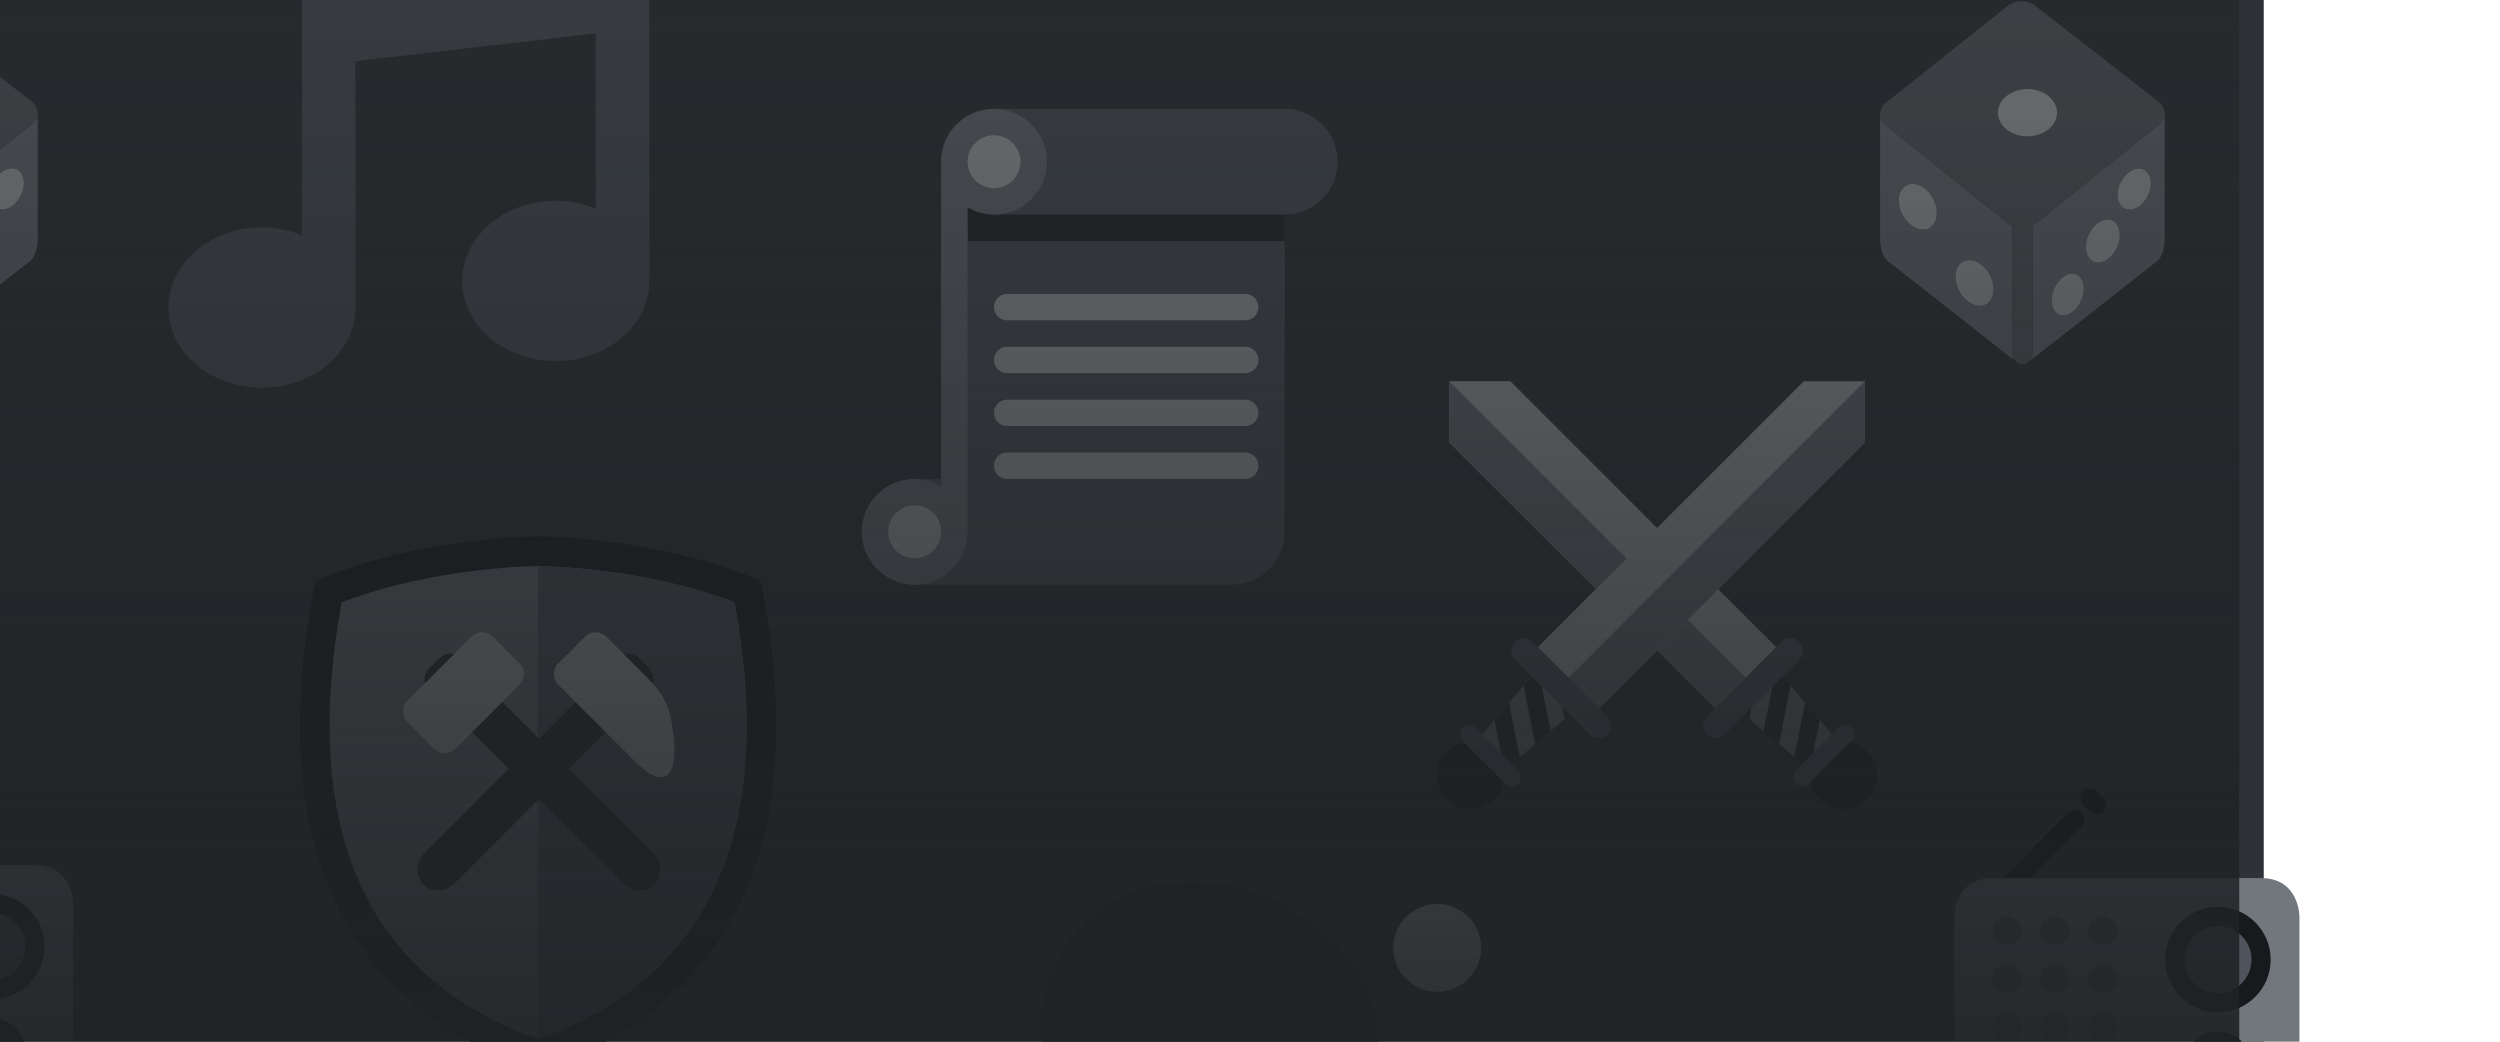 <svg xmlns="http://www.w3.org/2000/svg" xmlns:xlink="http://www.w3.org/1999/xlink" width="360" height="150"><style><![CDATA[.B{fill:#72767d}.C{fill:#b9bbbe}.D{fill:#4f545c}.E{fill:#202225}.F{fill:#18191c}]]></style><defs><linearGradient id="A" x1="160" y1="0" x2="160" y2="180" gradientUnits="userSpaceOnUse"><stop stop-color="#202225" stop-opacity=".5"/><stop offset="1" stop-color="#202225"/></linearGradient><path id="B" d="M307.99 24.28c-1.276 0-2.61 1.322-2.977 2.95s.367 2.952 1.644 2.952 2.61-1.32 2.978-2.952-.367-2.95-1.645-2.95zm-4.503 7.318c-1.292 0-2.645 1.39-3.016 3.104s.373 3.104 1.666 3.104 2.646-1.39 3.018-3.104-.373-3.104-1.667-3.104zm-5.096 7.807c-1.228 0-2.5 1.348-2.864 3.012s.354 3.012 1.58 3.012 2.51-1.348 2.866-3.012-.354-3.012-1.582-3.012z"/><path id="C" d="M324.215 153.374c0 2.67-2.164 4.833-4.833 4.833s-4.833-2.164-4.833-4.833 2.164-4.833 4.833-4.833 4.833 2.164 4.833 4.833z"/><path id="D" d="M321.454 153.374a2.07 2.07 0 1 1-4.143 0 2.07 2.07 0 1 1 4.143 0z"/><path id="E" d="M270.3 111.673c0 2.674-2.168 4.842-4.842 4.842s-4.842-2.168-4.842-4.842 2.168-4.842 4.842-4.842 4.842 2.168 4.842 4.842z"/></defs><path d="M0 0h320v180H0z" fill="#fff" fill-opacity="0" pointer-events="none"/><path d="M-6.883-2.003H325.98v187.236H-6.883V-2.003z" fill="#2f3136"/><path d="M270.735 16.23v.2c0-.06.016-.123.022-.184l-.022-.016zm19.026 16.3c-.214-.098-.42-.212-.603-.36l-17.596-14.12c-.552-.446-.827-1.033-.827-1.622v17.9c0 3 1.6 3.635 1.6 3.635l16.94 13.317c.3.236.552.38.773.465-.167-.255-.285-.55-.285-.884V32.53zm-12.84.53c-1.455 0-2.975-1.474-3.394-3.293s.42-3.3 1.873-3.3 2.975 1.474 3.394 3.3-.42 3.293-1.873 3.293zm8.17 10.977c-1.455 0-2.975-1.475-3.394-3.293s.42-3.293 1.875-3.293 2.975 1.474 3.394 3.293-.42 3.293-1.875 3.293zm25.796-26.107l-17.715 14.24a2.32 2.32 0 0 1-.484.3v18.395c0 .34-.12.64-.293.9.227-.085.5-.234.802-.48l16.96-13.317s1.557-.647 1.557-3.635V16.307c0 .588-.275 1.175-.827 1.622zm-10.914 24.486c-.354 1.664-1.638 3.012-2.866 3.012s-1.935-1.348-1.58-3.012 1.636-3.012 2.864-3.012 1.935 1.348 1.582 3.012zm5.178-7.714c-.372 1.715-1.724 3.104-3.018 3.104s-2.037-1.4-1.666-3.104 1.726-3.104 3.016-3.104 2.04 1.4 1.667 3.104zm4.483-7.47c-.367 1.632-1.702 2.952-2.978 2.952s-2.012-1.32-1.644-2.952 1.7-2.95 2.977-2.95 2.014 1.322 1.645 2.95zm2.07-10.993c.001.023.01.047.01.07v-.078l-.01.007z" class="B"/><path fill="#5b5e64" d="M310.887 14.685L293.11.862c-1.102-.893-2.9-.893-4.013 0l-17.536 13.946c-.495.4-.754.913-.806 1.44-.004.06-.02.12-.02.183 0 .588.275 1.175.827 1.622l17.596 14.117c.183.148.388.26.603.36v18.345c0 .335.12.63.284.884.265.4.682.694 1.18.694.492 0 .906-.278 1.17-.68.17-.258.293-.556.293-.9V32.48c.17-.088.335-.19.484-.3l17.715-14.24c.552-.446.827-1.033.827-1.622 0-.023-.007-.047-.01-.072-.02-.563-.3-1.123-.818-1.55zm-18.93-1.87c2.356 0 4.268 1.528 4.268 3.414s-1.91 3.414-4.268 3.414-4.268-1.528-4.268-3.414 1.9-3.414 4.268-3.414z"/><g class="C"><path d="M296.224 16.23c0 .906-.45 1.774-1.25 2.414s-1.886 1-3.018 1-2.217-.36-3.018-1-1.25-1.51-1.25-2.414.45-1.774 1.25-2.414 1.886-1 3.018-1 2.217.36 3.018 1 1.25 1.51 1.25 2.414z"/><use xlink:href="#B"/><path d="M275.4 26.476c-1.455 0-2.293 1.474-1.873 3.29s1.94 3.293 3.394 3.293 2.293-1.474 1.873-3.293-1.94-3.29-3.394-3.29zm8.17 10.975c-1.455 0-2.293 1.474-1.875 3.293s1.94 3.293 3.395 3.293 2.293-1.475 1.875-3.293-1.94-3.293-3.395-3.293z"/></g><path d="M90.045-11.083L46.93-6.107c-1.894.22-3.444 1.958-3.444 3.866v36.12a15.27 15.27 0 0 0-5.77-1.125c-7.433 0-13.462 5.164-13.462 11.54s6.03 11.54 13.462 11.54 13.462-5.166 13.462-11.54V8.8l34.617-3.994v25.24c-1.75-.715-3.702-1.127-5.77-1.127-7.433 0-13.462 5.164-13.462 11.54s6.03 11.54 13.462 11.54S93.5 46.82 93.5 40.447V-8.01c0-1.908-1.55-3.29-3.444-3.07z" class="D"/><path fill="#040505" d="M285.132 129.746a1.38 1.38 0 1 0 1.953 1.953l12.693-12.693a1.38 1.38 0 1 0-1.953-1.953l-12.693 12.693z"/><path d="M331.12 156.826c0 5.524-5.524 5.524-5.524 5.524H286.93s-5.524 0-5.524-5.524V131.97s0-5.524 5.524-5.524h38.665c5.524 0 5.524 5.524 5.524 5.524v24.856z" class="B"/><path fill="#040405" d="M302.896 116.865a1.38 1.38 0 0 1-1.953 0l-.976-.976a1.38 1.38 0 1 1 1.953-1.953l.976.976a1.38 1.38 0 0 1 0 1.953z"/><g class="F"><path d="M326.977 138.184c0 4.195-3.4 7.595-7.595 7.595s-7.595-3.4-7.595-7.595 3.4-7.595 7.595-7.595 7.595 3.4 7.595 7.595z"/><use xlink:href="#C"/></g><g class="D"><use xlink:href="#C" y="-15.19"/><use xlink:href="#D"/><use xlink:href="#D" x="-23.476" y="-5.524"/><use xlink:href="#D" x="-30.38" y="-5.524"/><use xlink:href="#D" x="-23.476" y="-12.428"/><use xlink:href="#D" x="-16.571" y="-12.428"/><use xlink:href="#D" x="-16.571" y="-5.524"/><use xlink:href="#D" x="-16.571" y="1.381"/><use xlink:href="#D" x="-30.38" y="1.381"/><use xlink:href="#D" x="-30.38" y="-12.428"/><use xlink:href="#D" x="-23.476" y="-19.332"/><use xlink:href="#D" x="-16.571" y="-19.332"/><use xlink:href="#D" x="-30.38" y="-19.332"/><use xlink:href="#D" x="-23.476" y="1.381"/></g><path fill="#141517" d="M109.54 83.653c-14.96-6.41-32.055-6.41-32.055-6.41s-17.096 0-32.055 6.41c-6.41 32.055 0 59.836 32.055 70.52 32.055-10.685 38.466-38.466 32.055-70.52z"/><path d="M77.486 149.652c-24.764-8.88-34.275-30.03-28.294-62.913 13.47-5.16 28.14-5.223 28.294-5.223s14.87.085 28.294 5.223c5.98 32.882-3.53 54.034-28.294 62.913z" class="B"/><path d="M105.78 86.738c-13.425-5.137-28.142-5.223-28.294-5.223v68.136c24.764-8.88 34.275-30.03 28.294-62.913z" class="D"/><path d="M249.18 104.2l8.803-8.803L217.49 54.89h-8.803v8.803z" class="C"/><g class="B"><path d="M208.686 54.89v8.803L249.18 104.2l4.402-4.402z"/><path d="M265.774 110.895c.5-.5.806-1.102.935-1.704l-9.23-10.907-1.234-1.236c-.993-.993-2.764-.833-3.958.36l-1.08 1.078c-1.192 1.192-1.352 2.963-.36 3.956l1.305 1.305 10.828 9.164c.607-.127 1.21-.435 1.715-.937l1.08-1.08z"/></g><path d="M265.774 110.895c.5-.5.806-1.102.935-1.704l-2.363-2.792-1.298 6.486a3.4 3.4 0 0 0 1.646-.912l1.08-1.078zm-5.828-9.694l-1.563 7.82 2.218 1.877 1.444-7.22zm-2.467-2.917l-1.234-1.236c-.17-.17-.366-.292-.574-.394l-1.722 8.613 2.218 1.877 1.685-8.42-.373-.438zm-4.227-1.563c-.343.167-.673.396-.965.7l-1.08 1.076c-.447.447-.748.975-.9 1.514-.25.898-.08 1.822.54 2.442l1.05 1.05 1.356-6.772z" class="E"/><use xlink:href="#E" class="F"/><path d="M259.087 92.436a1.82 1.82 0 0 1 0 2.574l-10.726 10.726a1.82 1.82 0 1 1-2.574-2.574l10.726-10.726a1.82 1.82 0 0 1 2.574 0zm7.53 12.356a1.34 1.34 0 0 1 0 1.898l-6.12 6.118a1.342 1.342 0 1 1-1.898-1.898l6.12-6.118a1.34 1.34 0 0 1 1.898 0z" class="D"/><path d="M228.053 104.2l-8.803-8.803 40.495-40.495h8.803v8.803z" class="C"/><g class="B"><path d="M268.55 54.89v8.803L228.053 104.2l-4.402-4.402z"/><path d="M211.46 110.895c-.5-.5-.806-1.102-.935-1.704l9.23-10.907L221 97.047c.993-.993 2.764-.833 3.958.36l1.08 1.078c1.192 1.192 1.352 2.963.36 3.956l-1.305 1.305-10.828 9.164c-.607-.127-1.21-.435-1.715-.937l-1.078-1.08z"/></g><path d="M211.46 110.895c-.5-.5-.806-1.102-.935-1.704l2.363-2.792 1.298 6.486a3.4 3.4 0 0 1-1.646-.912l-1.08-1.078zm5.828-9.694l1.563 7.82-2.218 1.877-1.444-7.22zm2.467-2.917L221 97.047c.17-.17.366-.292.574-.394l1.722 8.613-2.218 1.877-1.685-8.42.373-.438zm4.227-1.563c.343.167.673.396.965.7l1.08 1.078c.447.447.748.975.9 1.514.25.898.08 1.822-.54 2.442l-1.05 1.05-1.354-6.773z" class="E"/><use xlink:href="#E" x="-53.69" class="F"/><path d="M218.148 92.436a1.82 1.82 0 0 0 0 2.574l10.726 10.726a1.82 1.82 0 1 0 2.574-2.574l-10.726-10.726a1.82 1.82 0 0 0-2.574 0zm-7.53 12.356a1.34 1.34 0 0 0 0 1.898l6.12 6.118a1.342 1.342 0 1 0 1.898-1.898l-6.12-6.118a1.34 1.34 0 0 0-1.898 0zM91.44 171.064l-43.114 4.975c-1.894.22-3.444 1.958-3.444 3.866v36.12a15.27 15.27 0 0 0-5.77-1.125c-7.433 0-13.462 5.164-13.462 11.54s6.03 11.54 13.462 11.54 13.462-5.166 13.462-11.54v-35.504L87.2 186.94v25.24a15.24 15.24 0 0 0-5.77-1.127c-7.433 0-13.462 5.164-13.462 11.54s6.03 11.54 13.462 11.54 13.462-5.166 13.462-11.54v-48.458a3.02 3.02 0 0 0-3.444-3.07z" class="D"/><path d="M10.54 154.92c0 5.513-5.513 5.513-5.513 5.513h-38.592s-5.513 0-5.513-5.513v-24.81s0-5.513 5.513-5.513H5.027c5.513 0 5.513 5.513 5.513 5.513v24.81z" class="B"/><path d="M6.406 136.313a7.58 7.58 0 1 1-15.16 0 7.58 7.58 0 1 1 15.16 0zm-2.756 15.16c0 2.664-2.16 4.824-4.824 4.824S-6 154.138-6 151.474s2.16-4.824 4.824-4.824 4.824 2.16 4.824 4.824z" class="F"/><path d="M3.65 136.313c0 2.664-2.16 4.824-4.824 4.824S-6 138.977-6 136.313s2.16-4.824 4.824-4.824 4.824 2.16 4.824 4.824zm-2.758 15.16a2.07 2.07 0 0 1-2.067 2.067 2.07 2.07 0 0 1-2.067-2.067 2.07 2.07 0 0 1 2.067-2.067 2.07 2.07 0 0 1 2.067 2.067z" class="D"/><path d="M4.603 17.892l-17.715 14.24c-.15.12-.313.222-.484.3v18.395c0 .34-.12.64-.293.9.227-.085.5-.234.802-.48L3.873 37.94s1.557-.647 1.557-3.635V16.27c0 .588-.275 1.175-.827 1.622zM-6.31 42.378c-.354 1.664-1.638 3.012-2.866 3.012s-1.935-1.348-1.58-3.012 1.636-3.012 2.864-3.012 1.935 1.348 1.582 3.012zm5.178-7.714c-.372 1.715-1.724 3.104-3.018 3.104s-2.037-1.39-1.666-3.104S-4.1 31.56-2.8 31.56s2.04 1.39 1.667 3.104zm4.483-7.47c-.367 1.632-1.702 2.952-2.978 2.952s-2.012-1.32-1.644-2.952 1.7-2.95 2.977-2.95 2.014 1.322 1.645 2.95zM5.42 16.2c.001.023.01.047.01.07v-.078l-.01.007z" class="B"/><path fill="#5b5e64" d="M4.603 14.648L-13.173.825c-1.102-.893-2.9-.893-4.013 0L-34.722 14.77c-.495.4-.754.913-.806 1.44-.004.06-.02.12-.02.183 0 .588.275 1.175.827 1.622l17.596 14.117c.183.148.388.26.603.36v18.345c0 .335.12.63.284.884.265.4.682.694 1.18.694.492 0 .906-.278 1.17-.68.17-.258.293-.556.293-.9V32.442c.17-.088.335-.19.484-.3l17.715-14.24c.552-.446.827-1.033.827-1.622 0-.023-.007-.047-.01-.072-.02-.563-.3-1.123-.818-1.55zm-18.93-1.87c2.356 0 4.268 1.528 4.268 3.414s-1.91 3.414-4.268 3.414-4.268-1.528-4.268-3.414 1.9-3.414 4.268-3.414z"/><use xlink:href="#B" x="-306.285" y="-0.038" class="C"/><g class="E"><path d="M61.753 99.37c-.85-.85-.85-2.226 0-3.075l1.537-1.537c.848-.848 2.225-.848 3.074 0s.85 2.226 0 3.075l-1.537 1.537c-.85.85-2.226.85-3.074 0z"/><path d="M89.766 127.222c1.267 1.267 3.285 1.327 4.48.132s1.136-3.212-.132-4.48l-25.29-25.3c-1.27-1.27-3.285-1.328-4.48-.132s-1.137 3.212.132 4.48l25.29 25.3z"/></g><path d="M62.52 107.826c.848.848 2.225.848 3.074 0l9.224-9.224c.85-.85.85-2.226 0-3.075l-3.844-3.843c-.848-.85-2.225-.85-3.074 0l-9.224 9.222c-.85.85-.85 2.225 0 3.074l3.844 3.845z" class="C"/><g class="E"><path d="M93.462 99.37c.85-.85.85-2.226 0-3.075l-1.537-1.537c-.848-.848-2.225-.848-3.074 0s-.85 2.226 0 3.075l1.537 1.537c.85.85 2.226.85 3.074 0z"/><path d="M65.448 127.222c-1.267 1.267-3.284 1.327-4.48.132s-1.136-3.212.132-4.48l25.3-25.3c1.27-1.27 3.284-1.327 4.48-.132s1.137 3.212-.132 4.48l-25.3 25.3z"/></g><path d="M96.945 105.64c-.274-1.92-.408-4.733-3.483-7.807l-.77-.77-5.38-5.38c-.85-.85-2.226-.85-3.074 0l-3.844 3.844c-.85.85-.85 2.225 0 3.075l10.76 10.76c1.116 1.116 3.602 3.604 5.13 2.077.84-.84 1.045-3.11.66-5.8z" class="C"/><path d="M185 15.678h-41.873c-4.204 0-7.613 3.41-7.613 7.613v45.68h-3.807c-4.204 0-7.613 3.41-7.613 7.613s3.41 7.613 7.613 7.613h45.68c4.204 0 7.613-3.41 7.613-7.613v-45.68c4.204 0 7.613-3.41 7.613-7.613s-3.41-7.613-7.613-7.613z" class="D"/><path d="M139.33 34.71H185v-3.807h-41.873L139.33 29z" class="E"/><path d="M143.137 15.678c-4.204 0-7.613 3.41-7.613 7.613v46.736c-1.123-.655-2.413-1.056-3.807-1.056-4.204 0-7.613 3.41-7.613 7.613s3.41 7.613 7.613 7.613 7.613-3.41 7.613-7.613V29.848c1.123.655 2.413 1.056 3.807 1.056 4.204 0 7.613-3.41 7.613-7.613s-3.41-7.613-7.613-7.613z" class="B"/><path d="M146.944 23.29a3.81 3.81 0 0 1-3.807 3.807 3.81 3.81 0 0 1-3.807-3.807 3.81 3.81 0 0 1 3.807-3.807 3.81 3.81 0 0 1 3.807 3.807m-11.42 53.293a3.81 3.81 0 0 1-3.807 3.807 3.81 3.81 0 0 1-3.807-3.807 3.81 3.81 0 0 1 3.807-3.807 3.81 3.81 0 0 1 3.807 3.807m45.68-32.357c0 1.05-.85 1.903-1.903 1.903h-34.26c-1.05 0-1.903-.853-1.903-1.903s.853-1.903 1.903-1.903h34.26c1.053 0 1.903.853 1.903 1.903m0 7.613a1.9 1.9 0 0 1-1.903 1.903h-34.26c-1.05 0-1.903-.85-1.903-1.903s.853-1.903 1.903-1.903h34.26a1.9 1.9 0 0 1 1.903 1.903m0 7.613a1.9 1.9 0 0 1-1.903 1.903h-34.26c-1.05 0-1.903-.85-1.903-1.903s.853-1.903 1.903-1.903h34.26a1.9 1.9 0 0 1 1.903 1.903m0 7.613a1.9 1.9 0 0 1-1.903 1.903h-34.26c-1.05 0-1.903-.85-1.903-1.903s.853-1.903 1.903-1.903h34.26a1.9 1.9 0 0 1 1.903 1.903" class="C"/><path d="M191.807 135.543c-9.91-9.91-26.572-11.718-35.736-2.552s-7.36 25.825 2.552 35.736c6.415 6.415 14.05 7.803 21.13 5.52l-.027.023.235-.094a24.82 24.82 0 0 0 1.422-.513 44.13 44.13 0 0 1 5.31-1.455c3.336-.686 6.39 2.9 8.943 5.453s7.657 10.21 8.933 11.487 2.552 0 3.83-1.276l2.552-2.552c1.276-1.278 2.552-2.554 1.276-3.83s-8.934-6.38-11.487-8.933-6.137-5.608-5.453-8.943c.357-1.742.796-3.276 1.18-4.478 3.563-7.62 2.774-16.158-4.66-23.592z" class="E"/><path d="M178.194 174.68l1.56-.435-.027.023.235-.094 1.422-.513a44.13 44.13 0 0 1 5.31-1.455c3.336-.686 6.39 2.9 8.943 5.453s7.657 10.21 8.933 11.487 2.552 0 3.83-1.276l2.552-2.552c1.276-1.278 2.552-2.554 1.276-3.83s-8.934-6.38-11.487-8.933-6.137-5.608-5.453-8.943c.357-1.742.796-3.276 1.18-4.478.644-1.38 1.143-2.785 1.487-4.213l-19.76 19.76z" class="D"/><path d="M213.275 136.498a6.32 6.32 0 0 1-6.317 6.317 6.32 6.32 0 0 1-6.317-6.317 6.32 6.32 0 0 1 6.317-6.317 6.32 6.32 0 0 1 6.317 6.317z" class="C"/><path d="M0 0h320v180H0V0z" fill="url(#A)" transform="matrix(1.014 0 0 1.014 -2.025 -2.635)"/></svg>